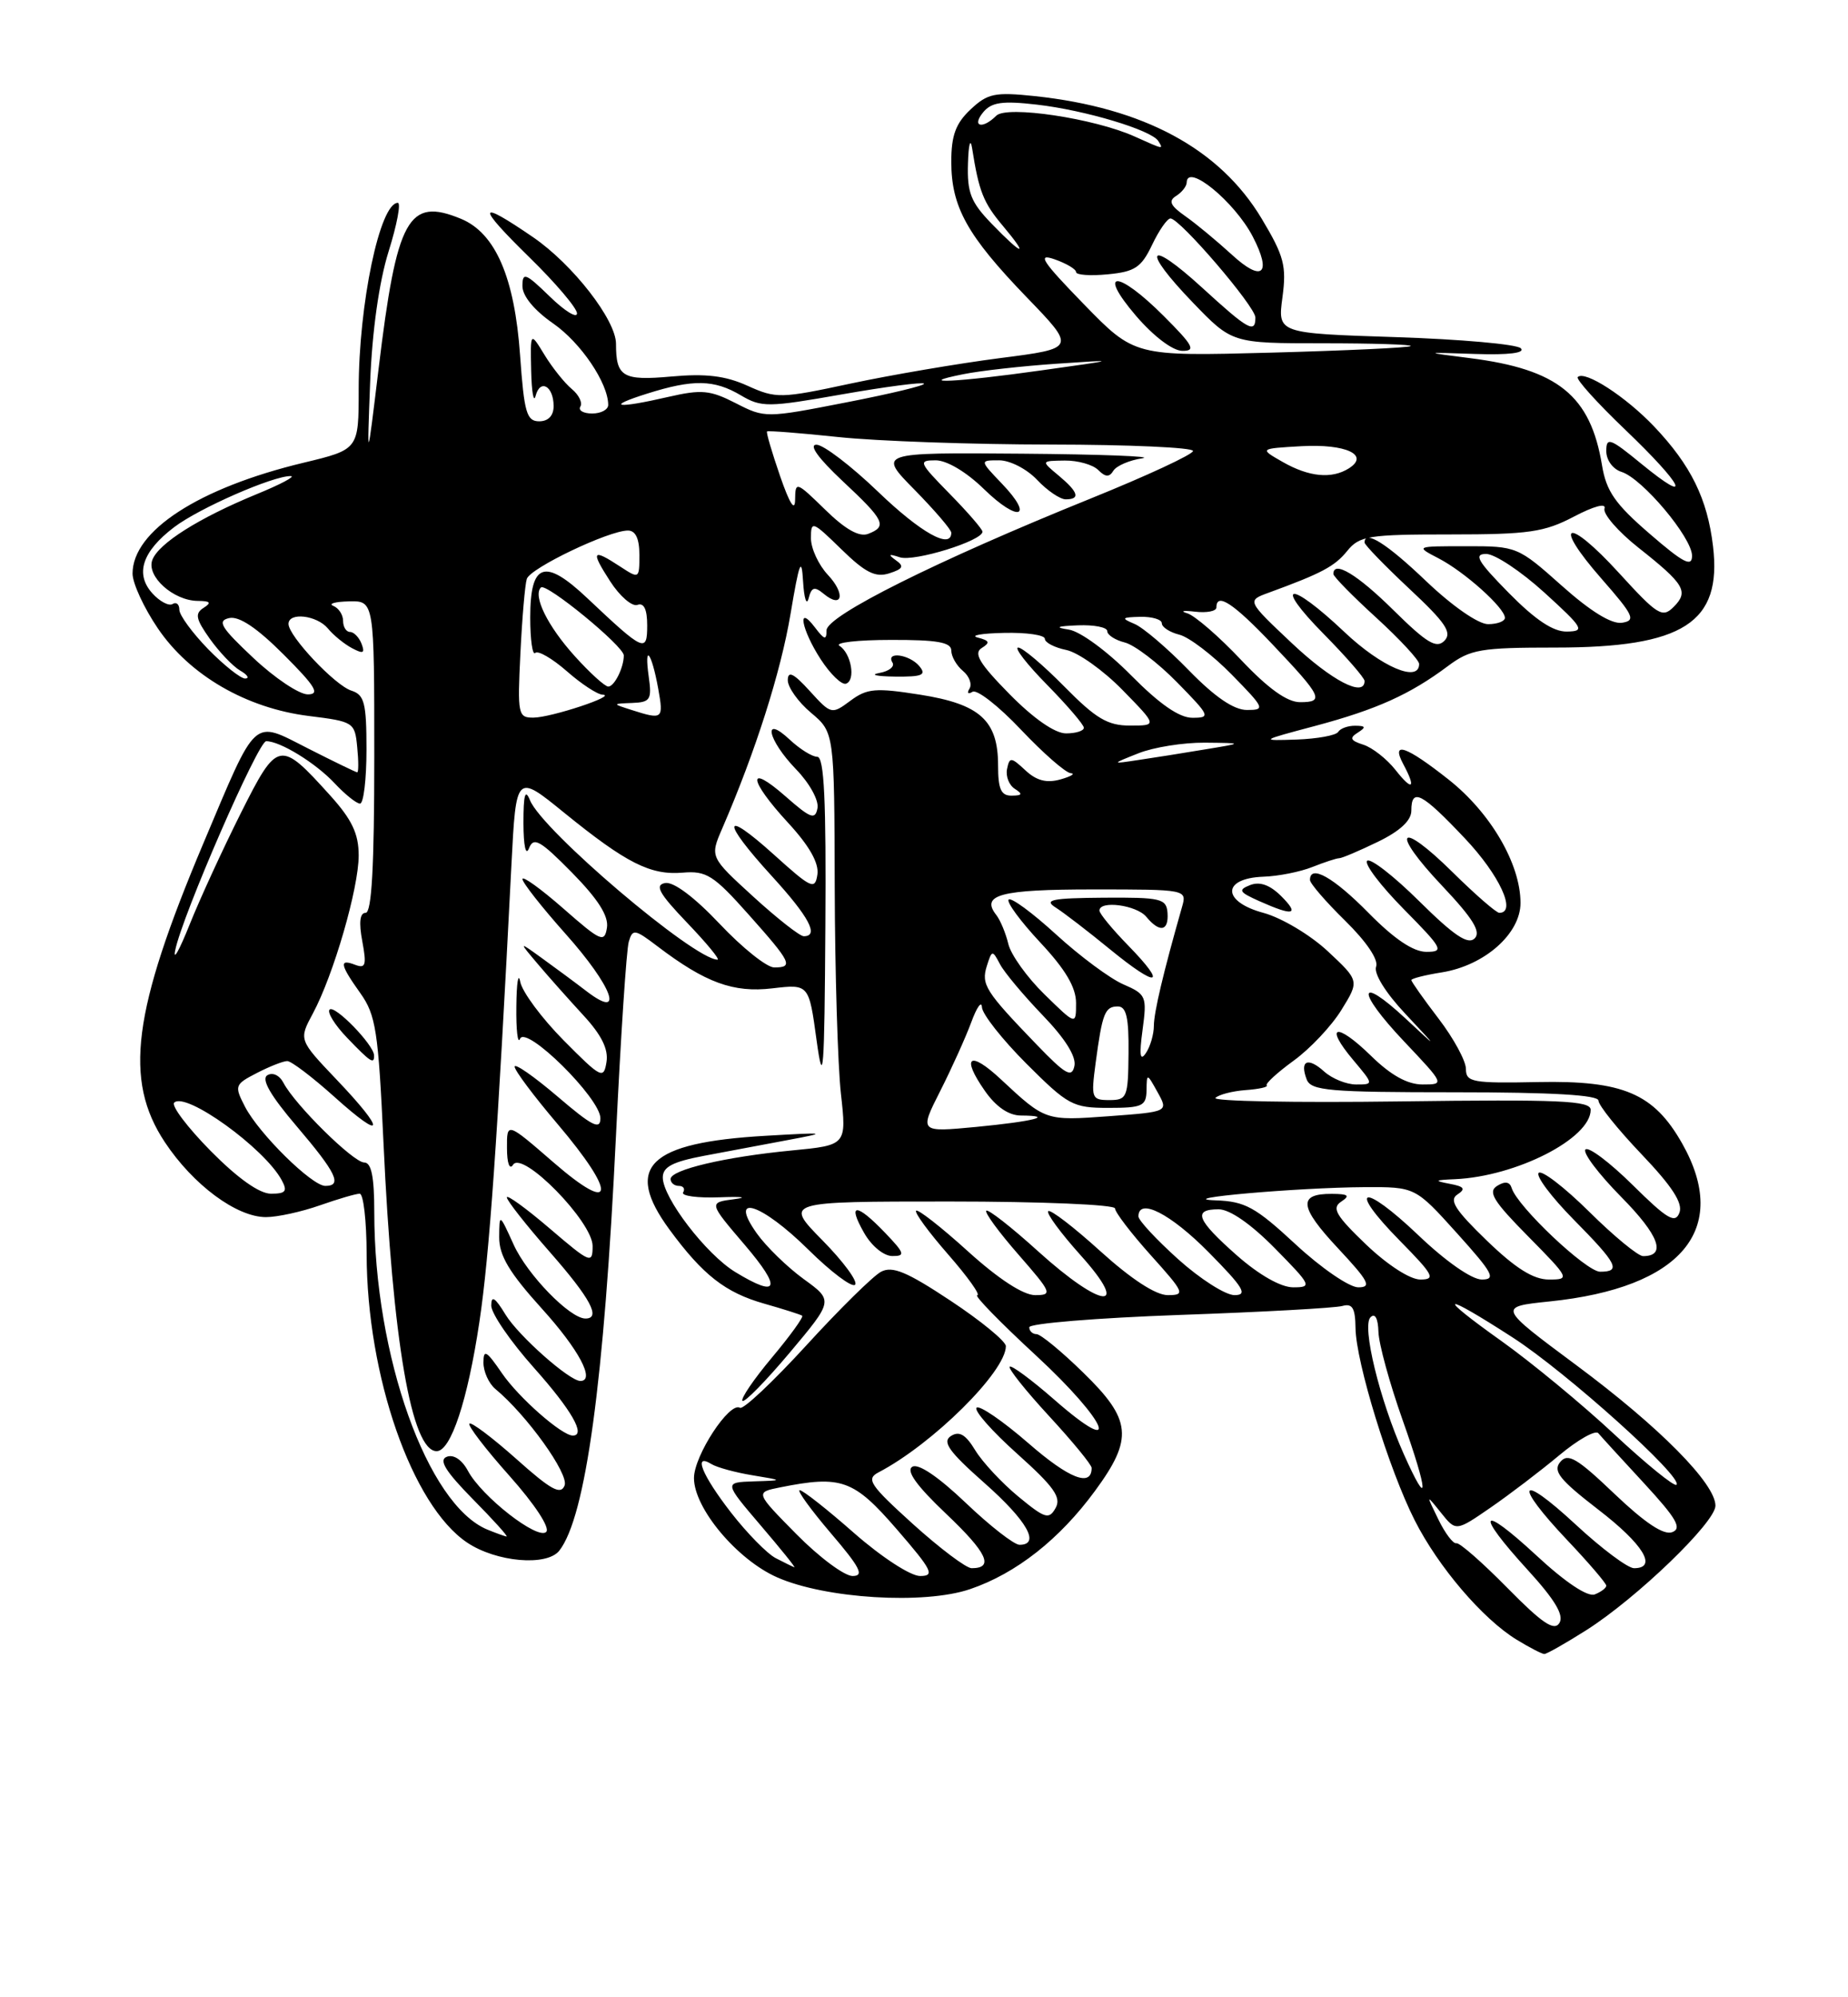 <?xml version="1.0" encoding="UTF-8" standalone="no"?>
<!DOCTYPE svg PUBLIC "-//W3C//DTD SVG 1.1//EN" "http://www.w3.org/Graphics/SVG/1.1/DTD/svg11.dtd" >
<svg xmlns="http://www.w3.org/2000/svg" xmlns:xlink="http://www.w3.org/1999/xlink" version="1.1" viewBox="0 0 237 256">
 <g >
 <path fill="currentColor"
d=" M 203.46 208.93 C 209.93 204.82 220.00 195.12 220.00 192.99 C 220.00 190.15 212.80 182.88 202.16 174.98 C 192.09 167.50 192.09 167.50 198.73 166.81 C 215.66 165.07 221.96 157.56 215.73 146.56 C 212.10 140.15 208.16 138.47 197.25 138.69 C 188.83 138.86 188.00 138.71 188.00 137.01 C 188.00 135.99 186.43 133.09 184.50 130.57 C 182.57 128.05 181.00 125.82 181.00 125.62 C 181.00 125.42 182.77 124.97 184.92 124.63 C 190.39 123.75 195.00 119.68 195.00 115.73 C 195.00 110.74 191.17 104.18 185.78 99.92 C 180.31 95.60 178.36 94.93 179.96 97.93 C 181.65 101.08 181.15 101.46 178.97 98.69 C 177.86 97.28 176.00 95.82 174.84 95.45 C 173.18 94.92 173.03 94.59 174.12 93.91 C 175.22 93.21 175.16 93.03 173.81 93.02 C 172.88 93.01 171.89 93.36 171.62 93.81 C 171.34 94.26 168.95 94.69 166.31 94.79 C 161.54 94.95 161.57 94.93 168.68 93.04 C 176.54 90.94 180.83 89.01 185.68 85.38 C 188.57 83.22 189.86 83.00 199.47 83.00 C 215.89 83.00 220.85 79.82 219.69 70.02 C 218.97 63.93 216.85 59.63 212.14 54.67 C 208.50 50.84 203.24 47.43 202.34 48.33 C 202.08 48.59 204.82 51.63 208.43 55.08 C 215.94 62.26 217.21 64.94 210.50 59.45 C 206.49 56.16 206.00 55.98 206.00 57.81 C 206.00 58.98 206.85 60.14 207.97 60.49 C 210.64 61.34 217.00 68.91 217.00 71.24 C 217.00 72.73 215.88 72.15 211.57 68.42 C 207.14 64.60 206.00 62.97 205.45 59.62 C 203.97 50.70 199.81 47.33 188.50 45.90 C 182.50 45.14 182.50 45.14 189.25 45.37 C 193.51 45.51 195.64 45.24 195.04 44.64 C 194.52 44.12 187.29 43.48 178.97 43.21 C 163.85 42.72 163.85 42.72 164.47 38.11 C 165.01 34.07 164.68 32.82 161.79 28.00 C 156.42 19.06 146.67 13.81 132.72 12.32 C 127.58 11.78 126.66 11.97 124.47 14.03 C 122.57 15.81 122.00 17.36 122.00 20.72 C 122.00 26.53 124.03 30.18 131.65 38.08 C 138.00 44.65 138.00 44.65 128.25 45.90 C 122.89 46.59 114.27 48.06 109.10 49.16 C 100.11 51.09 99.54 51.10 95.88 49.45 C 93.04 48.16 90.51 47.86 86.09 48.26 C 79.87 48.82 79.00 48.31 79.00 44.07 C 79.00 41.02 73.47 33.91 68.39 30.42 C 61.18 25.48 61.03 26.26 67.89 32.98 C 71.25 36.26 74.00 39.50 74.00 40.17 C 74.00 40.84 72.42 39.87 70.50 38.00 C 67.40 34.99 67.00 34.84 67.00 36.67 C 67.00 37.94 68.51 39.77 70.93 41.45 C 74.49 43.92 78.00 49.11 78.00 51.90 C 78.00 52.51 77.07 53.00 75.94 53.00 C 74.81 53.00 74.13 52.60 74.43 52.11 C 74.73 51.63 74.24 50.61 73.33 49.86 C 72.42 49.11 70.85 47.15 69.84 45.50 C 68.01 42.50 68.01 42.50 68.12 47.50 C 68.18 50.25 68.44 51.71 68.69 50.74 C 69.28 48.50 71.00 49.49 71.00 52.06 C 71.00 53.28 70.31 54.00 69.15 54.00 C 67.54 54.00 67.22 52.89 66.70 45.56 C 66.00 35.56 63.54 29.88 59.13 28.05 C 52.35 25.25 50.89 27.90 48.55 47.29 C 47.07 59.50 47.07 59.50 47.47 49.00 C 47.73 42.43 48.61 36.16 49.83 32.25 C 50.91 28.81 51.44 26.00 51.02 26.00 C 48.72 26.00 46.00 38.97 46.00 49.94 C 46.00 57.61 46.00 57.61 38.93 59.31 C 25.50 62.53 17.00 68.04 17.00 73.52 C 17.00 74.76 18.46 77.92 20.25 80.55 C 24.34 86.57 31.60 90.77 39.61 91.77 C 45.35 92.48 45.51 92.58 45.81 95.75 C 45.99 97.54 45.99 98.99 45.81 98.99 C 45.64 98.98 42.81 97.61 39.52 95.94 C 32.29 92.28 33.05 91.59 26.06 108.14 C 17.00 129.61 15.86 138.42 21.13 146.38 C 24.77 151.87 30.34 156.00 34.11 156.00 C 35.56 156.00 38.66 155.32 41.00 154.50 C 43.34 153.68 45.64 153.00 46.13 153.00 C 46.61 153.00 47.01 156.49 47.02 160.75 C 47.05 176.38 52.83 192.96 59.90 197.71 C 63.63 200.22 70.13 200.79 71.73 198.75 C 75.12 194.42 77.48 177.08 79.00 145.50 C 79.61 132.85 80.34 121.69 80.64 120.70 C 81.13 119.03 81.41 119.08 84.33 121.30 C 90.47 125.96 94.05 127.27 99.05 126.68 C 103.74 126.13 103.74 126.13 104.72 133.31 C 105.58 139.55 105.73 137.63 105.85 118.75 C 105.96 102.57 105.70 97.00 104.81 97.00 C 104.16 97.00 102.59 96.02 101.31 94.83 C 97.73 91.46 98.43 94.81 102.09 98.60 C 103.82 100.38 105.03 102.58 104.84 103.58 C 104.55 105.12 103.97 104.91 100.75 102.08 C 95.75 97.69 95.96 99.92 101.08 105.47 C 103.80 108.42 105.04 110.62 104.83 112.08 C 104.53 114.10 104.07 113.89 99.25 109.54 C 92.60 103.55 92.45 105.14 99.00 112.31 C 103.77 117.53 105.08 120.00 103.08 120.00 C 102.57 120.00 99.66 117.71 96.60 114.92 C 91.04 109.84 91.04 109.84 92.63 106.17 C 96.90 96.30 100.13 86.15 101.38 78.71 C 102.50 72.04 102.80 71.25 102.99 74.50 C 103.12 76.70 103.44 77.69 103.70 76.70 C 104.07 75.25 104.45 75.13 105.61 76.09 C 108.03 78.10 108.48 76.14 106.17 73.68 C 104.98 72.41 104.00 70.30 104.00 68.98 C 104.00 66.71 104.18 66.77 107.90 70.40 C 110.96 73.39 112.27 74.05 114.03 73.49 C 115.82 72.92 115.99 72.58 114.88 71.80 C 113.84 71.05 113.97 70.96 115.40 71.43 C 117.24 72.03 126.00 69.32 126.00 68.15 C 126.00 67.84 124.11 65.65 121.79 63.29 C 117.83 59.25 117.72 59.00 120.00 59.00 C 121.43 59.00 123.95 60.50 126.19 62.69 C 130.62 67.01 132.70 66.38 128.49 61.99 C 125.63 59.00 125.63 59.00 128.14 59.00 C 129.53 59.00 131.70 60.12 133.00 61.50 C 134.29 62.87 135.95 64.00 136.67 64.00 C 138.59 64.00 138.31 63.08 135.75 60.94 C 133.50 59.07 133.50 59.07 136.55 59.03 C 138.23 59.01 140.16 59.56 140.84 60.24 C 141.77 61.17 142.27 61.19 142.79 60.33 C 143.19 59.70 144.86 58.98 146.50 58.74 C 148.15 58.50 141.19 58.23 131.04 58.15 C 112.58 58.00 112.58 58.00 117.29 62.78 C 119.88 65.42 122.00 67.89 122.00 68.28 C 122.00 70.48 118.07 68.28 112.58 63.00 C 109.14 59.70 105.60 57.00 104.71 57.00 C 103.69 57.00 104.94 58.73 108.04 61.64 C 113.46 66.70 113.83 67.47 111.33 68.43 C 110.20 68.86 108.41 67.86 105.83 65.33 C 102.10 61.70 102.00 61.66 101.97 64.05 C 101.95 65.64 101.27 64.57 100.04 61.01 C 99.00 57.99 98.24 55.42 98.37 55.30 C 98.49 55.18 102.62 55.50 107.54 56.02 C 112.47 56.54 124.71 56.97 134.75 56.98 C 144.79 56.99 153.00 57.36 153.00 57.80 C 153.00 58.24 147.07 60.99 139.82 63.92 C 120.14 71.87 106.00 78.93 106.00 80.79 C 106.00 82.09 105.73 82.02 104.53 80.44 C 102.17 77.32 102.76 80.66 105.25 84.50 C 106.49 86.41 107.95 87.82 108.50 87.63 C 109.77 87.20 109.17 83.73 107.65 82.77 C 107.02 82.36 109.99 82.02 114.25 82.02 C 120.17 82.00 122.00 82.32 122.00 83.38 C 122.00 84.14 122.67 85.31 123.49 85.99 C 124.31 86.67 124.69 87.70 124.33 88.27 C 123.98 88.84 124.15 89.02 124.72 88.67 C 125.28 88.32 128.08 90.50 130.93 93.52 C 133.78 96.53 136.65 99.04 137.31 99.10 C 137.96 99.15 137.38 99.51 136.00 99.90 C 134.22 100.40 132.92 100.06 131.50 98.73 C 129.66 97.02 129.47 97.01 129.15 98.57 C 128.96 99.50 129.41 100.64 130.15 101.11 C 131.20 101.78 131.10 101.97 129.75 101.98 C 128.38 102.00 128.00 101.15 128.00 98.11 C 128.00 92.35 125.69 90.25 118.00 89.04 C 112.29 88.14 111.20 88.23 109.07 89.81 C 106.66 91.60 106.59 91.58 103.84 88.56 C 101.79 86.30 101.05 85.94 101.03 87.16 C 101.01 88.07 102.35 89.96 104.00 91.35 C 107.00 93.87 107.00 93.87 107.05 113.69 C 107.08 124.58 107.44 136.49 107.84 140.14 C 108.58 146.78 108.58 146.78 101.54 147.46 C 92.99 148.28 86.00 149.93 86.00 151.12 C 86.00 151.60 86.48 152.00 87.06 152.00 C 87.64 152.00 87.89 152.37 87.61 152.83 C 87.32 153.28 89.44 153.57 92.30 153.46 C 95.16 153.35 96.01 153.46 94.18 153.70 C 90.87 154.13 90.87 154.13 95.51 159.56 C 100.31 165.18 99.87 166.44 94.28 163.03 C 90.55 160.75 85.00 153.52 85.00 150.92 C 85.00 149.57 86.25 148.91 90.25 148.15 C 93.14 147.61 97.97 146.70 101.00 146.13 C 106.24 145.15 106.11 145.12 98.14 145.58 C 83.14 146.45 79.96 149.56 85.86 157.60 C 90.15 163.43 93.02 165.67 98.00 167.09 C 100.47 167.79 102.67 168.49 102.88 168.64 C 103.08 168.79 101.34 171.21 99.00 174.00 C 96.66 176.79 94.96 179.29 95.22 179.55 C 95.48 179.81 98.21 177.02 101.29 173.36 C 106.88 166.70 106.88 166.70 103.07 163.94 C 100.98 162.42 98.27 159.79 97.06 158.09 C 93.32 152.83 97.62 154.19 103.69 160.19 C 106.59 163.05 109.27 165.06 109.66 164.67 C 110.06 164.28 108.17 161.71 105.48 158.98 C 100.58 154.00 100.58 154.00 121.79 154.00 C 133.55 154.00 143.00 154.40 143.00 154.89 C 143.00 155.38 145.07 158.08 147.59 160.89 C 151.92 165.70 152.04 166.00 149.76 166.00 C 148.22 166.00 145.08 163.95 141.13 160.38 C 137.71 157.28 134.70 154.97 134.43 155.24 C 134.16 155.50 136.02 158.03 138.56 160.86 C 145.12 168.15 141.35 167.81 133.13 160.38 C 129.71 157.28 126.72 154.95 126.49 155.18 C 126.25 155.41 128.11 157.94 130.61 160.80 C 134.89 165.70 135.02 166.00 132.75 166.00 C 131.23 166.00 128.05 163.93 124.13 160.38 C 120.71 157.28 117.72 154.95 117.49 155.18 C 117.25 155.41 119.11 157.94 121.61 160.80 C 124.11 163.66 125.78 166.00 125.33 166.01 C 124.87 166.01 128.28 169.51 132.91 173.78 C 142.08 182.26 144.08 187.16 135.20 179.39 C 132.29 176.85 129.72 174.95 129.49 175.17 C 129.27 175.40 131.54 178.25 134.54 181.50 C 137.54 184.75 140.00 187.74 140.00 188.15 C 140.00 190.65 137.11 189.53 131.89 184.98 C 128.59 182.12 125.60 180.07 125.24 180.43 C 124.88 180.79 127.23 183.45 130.46 186.34 C 135.17 190.56 136.14 191.92 135.38 193.28 C 134.53 194.80 134.03 194.65 130.60 191.82 C 128.49 190.08 126.01 187.42 125.08 185.90 C 123.84 183.85 123.02 183.38 121.95 184.06 C 120.80 184.80 121.69 186.05 126.25 190.08 C 131.73 194.92 133.47 198.00 130.75 198.00 C 130.06 198.00 126.95 195.58 123.85 192.62 C 120.33 189.27 117.76 187.53 117.00 188.00 C 116.17 188.51 117.55 190.44 121.35 194.04 C 126.60 199.02 127.53 201.00 124.61 201.00 C 123.91 201.00 120.53 198.45 117.08 195.34 C 111.55 190.33 111.04 189.57 112.66 188.72 C 119.59 185.11 129.00 175.80 129.00 172.54 C 129.00 171.92 125.81 169.30 121.91 166.72 C 116.28 162.99 114.44 162.23 112.98 163.01 C 111.97 163.55 107.65 167.80 103.40 172.45 C 99.14 177.10 95.32 180.70 94.90 180.44 C 93.56 179.61 89.00 186.58 89.00 189.45 C 89.00 193.31 94.52 199.90 99.66 202.17 C 105.86 204.91 118.53 205.69 124.42 203.68 C 130.32 201.67 135.88 197.30 140.44 191.08 C 145.37 184.37 145.13 181.97 138.93 175.94 C 136.15 173.22 133.45 171.00 132.93 171.00 C 132.42 171.00 132.00 170.60 132.00 170.12 C 132.00 169.63 140.66 168.92 151.25 168.54 C 161.84 168.17 171.24 167.65 172.15 167.39 C 173.44 167.03 173.81 167.65 173.84 170.21 C 173.89 174.57 178.13 188.35 181.43 194.86 C 184.46 200.84 190.14 207.49 194.50 210.16 C 196.15 211.17 197.75 211.99 198.05 212.00 C 198.36 212.00 200.79 210.62 203.46 208.93 Z  M 113.50 158.00 C 109.82 154.16 108.62 154.16 110.80 157.99 C 111.76 159.70 113.34 160.99 114.44 160.99 C 116.14 161.00 116.03 160.64 113.50 158.00 Z  M 117.90 85.38 C 116.63 83.86 113.54 83.45 114.46 84.93 C 114.77 85.44 114.01 86.04 112.76 86.26 C 111.52 86.49 112.42 86.69 114.77 86.72 C 118.30 86.76 118.85 86.52 117.90 85.38 Z  M 193.31 203.52 C 190.11 200.27 187.17 197.69 186.77 197.80 C 186.37 197.90 185.33 196.53 184.46 194.74 C 182.88 191.50 182.88 191.50 184.80 193.89 C 186.72 196.29 186.72 196.29 191.15 193.24 C 193.59 191.56 197.54 188.55 199.94 186.55 C 202.34 184.54 204.61 183.26 204.98 183.70 C 205.35 184.14 207.99 187.03 210.86 190.13 C 215.01 194.63 215.74 195.89 214.46 196.38 C 213.37 196.80 210.97 195.20 207.06 191.48 C 202.23 186.87 201.08 186.20 200.09 187.39 C 199.13 188.55 200.01 189.66 204.95 193.47 C 210.75 197.92 212.63 201.00 209.56 201.00 C 208.76 201.00 205.39 198.48 202.06 195.39 C 194.75 188.62 194.01 190.02 201.00 197.41 C 203.75 200.31 206.00 202.94 206.00 203.24 C 206.00 203.54 205.33 204.04 204.52 204.36 C 203.60 204.71 200.75 202.81 197.02 199.35 C 189.75 192.63 189.10 193.76 195.93 201.23 C 199.42 205.05 200.60 207.03 199.99 208.02 C 199.32 209.10 197.79 208.07 193.31 203.52 Z  M 102.14 196.64 C 96.85 191.28 96.85 191.28 100.05 190.64 C 107.91 189.07 109.48 189.63 115.00 196.00 C 119.56 201.27 119.93 202.00 118.00 202.00 C 116.77 202.00 113.07 199.59 109.54 196.50 C 106.10 193.47 102.96 191.00 102.56 191.00 C 102.17 191.00 103.96 193.47 106.54 196.50 C 110.33 200.93 110.87 202.00 109.34 202.00 C 108.29 202.00 105.05 199.59 102.14 196.64 Z  M 99.50 199.72 C 98.40 199.16 95.81 196.52 93.75 193.87 C 90.02 189.06 88.85 186.17 91.25 187.66 C 91.94 188.08 94.30 188.73 96.50 189.09 C 100.50 189.75 100.50 189.75 96.67 189.87 C 92.85 190.00 92.85 190.00 97.54 195.50 C 100.13 198.53 102.08 200.94 101.87 200.88 C 101.67 200.81 100.60 200.29 99.50 199.72 Z  M 62.50 196.05 C 54.80 192.86 48.00 173.79 48.00 155.37 C 48.00 150.83 47.63 149.00 46.71 149.00 C 45.32 149.00 37.84 141.62 36.36 138.80 C 35.85 137.82 34.97 137.40 34.28 137.82 C 33.48 138.32 34.68 140.41 38.05 144.36 C 43.14 150.33 43.94 152.00 41.72 152.00 C 40.00 152.00 33.22 145.32 31.42 141.85 C 30.04 139.17 30.09 139.00 32.94 137.53 C 34.57 136.69 36.32 136.00 36.84 136.00 C 37.36 136.00 40.08 138.07 42.89 140.59 C 49.36 146.41 49.53 145.04 43.15 138.36 C 38.31 133.27 38.31 133.27 40.13 129.89 C 42.78 124.95 46.00 113.85 46.00 109.65 C 46.00 106.86 45.14 105.05 42.34 101.95 C 35.87 94.79 35.60 94.84 30.88 104.23 C 28.60 108.78 25.64 115.20 24.32 118.50 C 23.00 121.80 22.17 123.28 22.47 121.80 C 23.36 117.37 33.11 95.00 34.14 95.00 C 35.94 95.00 40.50 97.81 42.92 100.40 C 44.26 101.83 45.72 103.00 46.17 103.00 C 46.63 103.00 47.00 99.88 47.00 96.07 C 47.00 90.09 46.73 89.05 45.06 88.52 C 42.96 87.85 37.00 81.53 37.00 79.97 C 37.00 78.43 40.63 78.85 42.05 80.55 C 42.75 81.41 44.15 82.55 45.15 83.08 C 46.58 83.84 46.83 83.73 46.37 82.52 C 46.05 81.69 45.38 81.00 44.89 81.00 C 44.40 81.00 44.00 80.36 44.00 79.58 C 44.00 78.80 43.44 77.94 42.75 77.66 C 42.06 77.38 42.96 77.12 44.75 77.08 C 48.00 77.00 48.00 77.00 48.00 97.00 C 48.00 111.00 47.67 117.00 46.89 117.00 C 46.15 117.00 46.01 118.23 46.46 120.63 C 47.03 123.69 46.89 124.17 45.57 123.67 C 43.45 122.85 43.59 123.62 46.22 127.31 C 48.20 130.09 48.52 132.18 49.18 146.46 C 50.36 171.97 52.78 186.00 56.00 186.00 C 57.82 186.00 59.98 179.49 61.48 169.44 C 62.76 160.93 63.80 146.15 65.59 110.83 C 66.19 99.16 66.19 99.16 72.34 104.16 C 80.34 110.65 83.42 112.20 87.56 111.85 C 90.58 111.59 91.52 112.18 95.98 117.19 C 101.50 123.38 101.80 124.00 99.29 124.00 C 98.34 124.00 95.20 121.49 92.30 118.42 C 89.05 114.98 86.37 112.98 85.30 113.18 C 83.93 113.44 84.51 114.50 88.11 118.26 C 90.61 120.87 92.37 123.00 92.02 123.00 C 89.02 123.00 69.54 106.46 67.97 102.57 C 67.35 101.05 67.13 101.83 67.13 105.50 C 67.14 108.43 67.43 109.77 67.84 108.73 C 68.43 107.23 69.26 107.69 73.36 111.85 C 76.70 115.25 78.07 117.40 77.84 118.90 C 77.53 120.88 77.06 120.67 72.25 116.45 C 69.36 113.92 67.00 112.22 67.00 112.67 C 67.01 113.13 69.48 116.27 72.50 119.66 C 78.55 126.43 80.18 130.83 75.25 127.07 C 73.74 125.91 71.15 124.00 69.50 122.81 C 66.50 120.64 66.50 120.64 68.98 123.57 C 70.34 125.18 72.97 128.13 74.81 130.13 C 77.14 132.65 78.05 134.48 77.78 136.13 C 77.42 138.36 77.10 138.20 72.28 133.34 C 69.47 130.50 66.96 127.12 66.72 125.84 C 66.47 124.55 66.25 125.97 66.22 129.00 C 66.18 132.03 66.40 133.89 66.69 133.15 C 67.43 131.32 77.00 140.77 77.00 143.33 C 77.00 144.87 75.94 144.34 71.50 140.54 C 68.47 137.96 66.00 136.24 66.00 136.72 C 66.00 137.20 68.47 140.50 71.49 144.05 C 79.15 153.07 78.88 155.83 71.00 149.00 C 65.00 143.80 65.00 143.80 65.02 147.15 C 65.02 149.11 65.35 150.00 65.80 149.29 C 66.99 147.41 76.00 156.60 76.00 159.70 C 76.00 162.04 75.73 161.93 70.50 157.46 C 67.47 154.87 65.00 153.08 65.00 153.47 C 65.00 153.87 67.47 157.01 70.50 160.46 C 75.73 166.42 77.12 169.00 75.08 169.00 C 73.09 169.00 67.62 163.38 65.88 159.54 C 64.04 155.50 64.04 155.50 64.02 158.58 C 64.01 160.93 65.31 163.11 69.50 167.74 C 74.24 172.97 76.38 177.00 74.43 177.00 C 73.02 177.00 66.50 171.22 64.84 168.51 C 63.48 166.28 63.01 165.98 63.00 167.34 C 63.00 168.35 65.47 171.95 68.50 175.34 C 73.32 180.75 75.18 184.00 73.46 184.00 C 72.05 184.00 66.51 179.13 64.38 176.02 C 62.39 173.11 62.00 172.88 62.00 174.65 C 62.00 175.81 62.69 177.33 63.53 178.03 C 67.56 181.37 72.97 188.91 72.41 190.39 C 71.92 191.66 70.66 190.97 66.22 187.00 C 63.15 184.27 60.44 182.23 60.20 182.47 C 59.96 182.71 62.27 185.73 65.35 189.18 C 68.59 192.82 70.57 195.83 70.05 196.35 C 68.97 197.43 61.78 191.83 60.01 188.52 C 59.25 187.10 58.17 186.38 57.30 186.72 C 56.23 187.12 57.12 188.57 60.63 192.14 C 63.27 194.81 65.22 196.97 64.96 196.94 C 64.71 196.90 63.60 196.50 62.50 196.05 Z  M 47.97 135.25 C 47.91 133.89 42.91 128.75 42.27 129.40 C 41.93 129.74 42.93 131.37 44.51 133.01 C 47.52 136.15 48.02 136.48 47.97 135.25 Z  M 180.01 186.33 C 176.93 179.41 174.63 169.97 175.76 168.84 C 176.34 168.26 176.73 168.97 176.78 170.70 C 176.82 172.24 178.22 177.32 179.87 181.98 C 183.23 191.45 183.30 193.71 180.01 186.33 Z  M 207.00 183.81 C 202.88 179.97 196.39 174.62 192.59 171.91 C 183.98 165.79 184.84 165.51 194.03 171.45 C 200.94 175.92 215.93 189.40 215.00 190.31 C 214.72 190.57 211.12 187.65 207.00 183.81 Z  M 151.11 161.41 C 148.30 158.88 146.00 156.41 146.00 155.91 C 146.00 153.46 150.12 155.56 155.00 160.50 C 159.49 165.04 160.06 166.00 158.32 166.00 C 157.16 166.00 153.92 163.93 151.11 161.41 Z  M 158.64 160.92 C 153.46 156.35 152.92 155.00 156.29 155.00 C 157.71 155.00 160.44 156.89 163.50 160.00 C 168.19 164.76 168.30 165.00 165.85 165.00 C 164.27 165.00 161.50 163.43 158.64 160.92 Z  M 166.17 159.50 C 160.99 154.70 159.68 153.98 155.87 153.85 C 150.12 153.64 166.41 152.21 175.00 152.16 C 181.50 152.13 181.50 152.13 186.85 158.06 C 191.47 163.19 191.91 164.00 190.03 164.00 C 188.75 164.00 185.41 161.67 181.92 158.34 C 174.70 151.46 172.65 152.04 179.52 159.02 C 183.86 163.43 184.16 164.00 182.15 164.00 C 180.83 164.00 177.94 162.13 175.19 159.51 C 171.32 155.80 170.76 154.84 172.00 154.02 C 173.18 153.24 172.93 153.03 170.81 153.02 C 166.43 152.99 166.62 154.68 171.59 159.99 C 175.55 164.23 175.95 165.00 174.19 165.00 C 173.05 165.00 169.44 162.53 166.17 159.50 Z  M 190.68 159.01 C 186.61 155.08 185.80 153.81 186.91 153.10 C 188.01 152.38 187.79 152.08 185.91 151.73 C 183.87 151.34 183.98 151.25 186.59 151.14 C 194.46 150.79 204.00 145.92 204.00 142.25 C 204.00 141.07 200.03 140.90 179.55 141.17 C 166.10 141.35 155.45 141.15 155.88 140.72 C 156.30 140.30 158.04 139.85 159.74 139.72 C 161.44 139.60 162.66 139.33 162.45 139.12 C 162.24 138.91 163.79 137.49 165.89 135.96 C 168.00 134.44 170.76 131.51 172.03 129.45 C 174.34 125.71 174.34 125.71 170.28 121.92 C 168.04 119.83 164.36 117.64 162.05 117.01 C 156.69 115.57 156.67 112.57 162.02 112.37 C 163.93 112.31 166.77 111.74 168.32 111.12 C 169.86 110.51 171.41 110.00 171.75 110.00 C 172.09 110.00 174.31 109.06 176.68 107.91 C 179.54 106.53 181.00 105.17 181.00 103.91 C 181.00 100.91 182.33 101.60 187.85 107.44 C 192.31 112.15 194.55 117.00 192.28 117.00 C 191.89 117.00 189.20 114.66 186.31 111.81 C 179.34 104.93 178.21 106.42 184.97 113.56 C 188.91 117.73 189.96 119.44 189.12 120.28 C 188.27 121.13 186.47 119.92 182.02 115.52 C 178.74 112.27 175.73 109.94 175.33 110.33 C 174.94 110.73 177.05 113.51 180.02 116.52 C 185.03 121.59 185.25 122.00 182.93 122.00 C 181.25 122.00 178.81 120.36 175.50 117.00 C 171.01 112.44 168.00 110.75 168.00 112.79 C 168.00 113.23 170.03 115.58 172.52 118.02 C 175.25 120.70 176.82 123.03 176.48 123.90 C 176.16 124.76 177.68 127.23 180.21 129.92 C 184.50 134.50 184.50 134.50 180.27 130.56 C 174.08 124.81 173.90 126.96 180.03 133.44 C 185.28 138.99 185.29 139.00 182.44 139.00 C 180.50 139.00 178.37 137.82 175.81 135.31 C 171.36 130.97 169.76 131.37 173.55 135.87 C 176.18 139.00 176.18 139.00 173.92 139.00 C 172.67 139.00 170.83 138.25 169.82 137.34 C 167.73 135.45 166.65 135.93 167.58 138.36 C 168.14 139.80 170.47 140.00 186.61 140.00 C 199.05 140.00 205.00 140.35 205.00 141.07 C 205.00 141.67 207.48 144.75 210.52 147.94 C 214.46 152.07 215.85 154.22 215.38 155.44 C 214.84 156.87 213.81 156.26 209.39 151.89 C 206.45 148.99 203.73 146.94 203.33 147.33 C 202.94 147.73 205.01 150.47 207.93 153.43 C 212.78 158.34 213.76 161.00 210.72 161.00 C 210.08 161.00 206.97 158.44 203.81 155.31 C 200.64 152.18 197.73 149.94 197.33 150.33 C 196.94 150.73 198.95 153.41 201.81 156.31 C 207.44 162.01 207.94 163.00 205.21 163.00 C 203.44 163.00 194.58 154.63 193.87 152.28 C 193.62 151.46 193.01 151.37 192.00 152.00 C 190.78 152.76 191.52 153.96 195.97 158.46 C 201.32 163.88 201.37 164.00 198.64 164.00 C 196.65 164.00 194.37 162.57 190.68 159.01 Z  M 164.31 114.86 C 162.86 113.42 161.57 112.96 160.33 113.44 C 158.74 114.07 158.90 114.34 161.50 115.50 C 165.89 117.46 166.72 117.27 164.31 114.86 Z  M 27.02 147.52 C 24.05 144.51 21.94 141.72 22.34 141.33 C 23.79 139.87 33.90 147.15 36.12 151.25 C 36.90 152.69 36.65 153.00 34.75 153.00 C 33.27 153.00 30.49 151.03 27.02 147.52 Z  M 120.58 139.84 C 122.05 136.94 123.84 132.97 124.56 131.03 C 125.27 129.09 125.89 128.22 125.93 129.10 C 125.97 129.98 128.54 133.24 131.65 136.35 C 136.97 141.66 137.59 142.00 142.15 142.00 C 146.50 142.00 147.00 141.77 147.04 139.75 C 147.07 137.53 147.09 137.53 148.46 140.00 C 149.85 142.50 149.85 142.50 142.18 143.07 C 134.08 143.66 134.07 143.66 128.37 138.35 C 124.35 134.59 123.21 135.39 126.30 139.81 C 127.73 141.86 129.35 142.97 130.92 142.98 C 135.39 143.01 132.56 143.73 125.20 144.44 C 117.90 145.13 117.90 145.13 120.58 139.84 Z  M 140.51 136.25 C 141.37 129.84 141.70 129.00 143.36 129.00 C 144.45 129.00 144.78 130.44 144.73 135.00 C 144.68 140.65 144.54 141.00 142.28 141.00 C 139.99 141.00 139.91 140.77 140.51 136.25 Z  M 132.95 133.89 C 126.36 127.06 125.81 126.19 126.56 123.81 C 127.21 121.75 127.27 121.74 128.25 123.59 C 128.80 124.64 131.27 127.58 133.72 130.13 C 136.60 133.11 138.05 135.43 137.79 136.63 C 137.46 138.19 136.66 137.74 132.95 133.89 Z  M 146.53 132.00 C 147.11 127.70 147.00 127.44 144.05 126.16 C 142.35 125.42 138.48 122.55 135.44 119.77 C 132.41 117.00 129.68 114.99 129.36 115.30 C 129.05 115.61 130.87 118.08 133.40 120.79 C 136.64 124.25 138.00 126.55 138.00 128.56 C 138.00 131.41 138.00 131.41 133.96 127.46 C 131.73 125.29 129.65 122.38 129.32 121.01 C 128.99 119.63 128.30 117.96 127.78 117.29 C 125.72 114.68 128.29 114.00 140.18 114.00 C 152.20 114.00 152.23 114.01 151.59 116.25 C 149.18 124.70 148.00 129.70 147.98 131.46 C 147.98 132.58 147.51 134.18 146.94 135.00 C 146.21 136.08 146.09 135.23 146.53 132.00 Z  M 144.69 121.19 C 142.66 119.11 141.00 117.10 141.00 116.71 C 141.00 115.37 145.75 116.00 147.00 117.50 C 148.73 119.59 149.90 119.37 149.73 117.00 C 149.59 115.17 148.88 115.01 141.54 115.06 C 134.92 115.11 133.83 115.33 135.37 116.31 C 136.40 116.96 139.55 119.38 142.36 121.68 C 148.50 126.70 149.80 126.43 144.69 121.19 Z  M 146.00 96.55 C 147.93 95.78 151.75 95.17 154.50 95.19 C 159.50 95.24 159.50 95.24 154.50 96.06 C 151.75 96.52 147.93 97.13 146.00 97.41 C 142.50 97.94 142.50 97.94 146.00 96.55 Z  M 129.46 88.96 C 125.62 85.06 124.82 83.73 125.90 83.06 C 127.01 82.37 126.91 82.11 125.40 81.72 C 124.35 81.45 125.86 81.18 128.75 81.12 C 131.64 81.05 134.00 81.39 134.00 81.88 C 134.00 82.36 135.24 83.00 136.75 83.31 C 138.26 83.62 141.51 85.93 143.96 88.44 C 148.42 93.00 148.42 93.00 144.92 93.00 C 142.05 93.00 140.55 92.11 136.50 88.00 C 133.79 85.25 131.13 83.00 130.58 83.00 C 130.03 83.00 131.70 85.15 134.29 87.78 C 136.88 90.42 139.00 92.89 139.00 93.28 C 139.00 93.68 137.97 94.00 136.71 94.00 C 135.29 94.00 132.55 92.10 129.46 88.96 Z  M 66.74 83.75 C 66.96 79.21 67.33 74.92 67.56 74.20 C 68.00 72.81 78.07 68.00 80.53 68.00 C 81.51 68.00 82.00 69.04 82.00 71.12 C 82.00 74.20 81.97 74.21 79.54 72.62 C 75.94 70.26 75.72 70.59 78.24 74.49 C 79.48 76.42 81.06 77.78 81.75 77.53 C 82.58 77.22 83.00 78.10 83.00 80.15 C 83.00 83.71 82.59 83.53 75.32 76.67 C 69.85 71.50 68.00 72.12 68.00 79.14 C 68.00 81.99 68.29 84.04 68.64 83.69 C 69.00 83.34 70.81 84.39 72.68 86.02 C 74.54 87.66 76.62 89.02 77.28 89.04 C 79.28 89.12 70.68 91.97 68.42 91.98 C 66.44 92.00 66.35 91.58 66.74 83.75 Z  M 81.00 91.00 C 78.50 90.20 78.50 90.20 81.08 90.10 C 83.40 90.01 83.61 89.68 83.20 86.75 C 82.58 82.35 83.56 83.56 84.41 88.25 C 85.12 92.19 85.01 92.28 81.00 91.00 Z  M 145.05 86.55 C 142.03 83.49 138.53 80.92 137.08 80.70 C 135.20 80.41 135.52 80.26 138.25 80.15 C 140.31 80.07 142.00 80.40 142.00 80.89 C 142.00 81.38 143.01 82.04 144.25 82.35 C 145.49 82.66 148.51 84.96 150.96 87.46 C 155.19 91.77 155.29 92.00 152.92 92.00 C 151.23 92.00 148.71 90.25 145.05 86.55 Z  M 152.46 85.91 C 149.73 83.10 146.60 80.43 145.50 79.97 C 143.74 79.23 143.83 79.12 146.25 79.06 C 147.76 79.03 149.00 79.40 149.00 79.89 C 149.00 80.38 150.01 81.04 151.25 81.35 C 152.49 81.66 155.51 83.96 157.96 86.46 C 162.20 90.78 162.29 91.00 159.92 91.00 C 158.24 91.00 155.81 89.35 152.46 85.91 Z  M 159.16 84.58 C 156.34 81.59 153.24 78.91 152.27 78.61 C 151.29 78.32 151.74 78.22 153.25 78.40 C 154.76 78.58 156.00 78.34 156.00 77.86 C 156.00 75.88 158.19 77.32 163.19 82.59 C 169.55 89.29 169.89 90.00 166.73 90.00 C 165.07 90.00 162.64 88.26 159.16 84.58 Z  M 32.48 84.32 C 28.33 80.42 27.81 79.58 29.39 79.22 C 30.66 78.94 32.94 80.46 36.38 83.90 C 40.46 87.98 41.08 89.00 39.47 89.00 C 38.36 89.00 35.22 86.90 32.48 84.32 Z  M 73.72 84.11 C 70.23 80.25 68.31 76.36 69.37 75.30 C 70.02 74.64 80.00 82.82 80.00 84.01 C 80.00 85.57 78.79 88.00 78.01 88.00 C 77.58 88.00 75.65 86.25 73.72 84.11 Z  M 165.70 82.46 C 159.90 76.99 159.90 76.99 162.70 75.97 C 169.51 73.48 171.17 72.60 172.78 70.61 C 174.35 68.68 175.50 68.50 186.00 68.50 C 196.04 68.50 198.05 68.21 201.84 66.22 C 204.41 64.87 206.02 64.44 205.77 65.18 C 205.55 65.86 207.49 68.11 210.09 70.17 C 216.05 74.88 216.61 75.82 214.64 77.79 C 213.19 79.24 212.59 78.87 207.63 73.44 C 200.97 66.14 198.95 66.84 205.41 74.20 C 209.53 78.90 209.82 79.54 208.02 79.82 C 206.69 80.03 203.98 78.36 200.29 75.07 C 194.68 70.07 194.51 70.00 188.05 70.01 C 181.50 70.01 181.50 70.01 184.50 71.57 C 187.84 73.30 193.00 77.93 193.00 79.19 C 193.00 79.63 192.03 80.00 190.84 80.00 C 189.59 80.00 186.26 77.69 182.91 74.50 C 177.81 69.63 175.00 67.87 175.00 69.54 C 175.00 69.84 177.59 72.51 180.75 75.47 C 185.40 79.81 186.26 81.09 185.24 82.13 C 184.22 83.17 182.99 82.43 178.71 78.21 C 174.08 73.63 171.00 71.78 171.00 73.57 C 171.00 73.89 173.47 76.41 176.50 79.17 C 179.53 81.94 182.00 84.61 182.00 85.10 C 182.00 87.56 177.15 85.49 172.41 81.00 C 165.36 74.33 163.16 74.57 169.78 81.28 C 172.65 84.19 175.00 86.89 175.00 87.28 C 175.00 89.44 170.80 87.26 165.70 82.46 Z  M 26.70 83.21 C 24.67 81.12 23.00 78.85 23.00 78.15 C 23.00 77.45 22.61 77.12 22.13 77.42 C 21.66 77.71 20.49 77.10 19.54 76.05 C 17.29 73.56 18.24 70.68 22.32 67.58 C 25.52 65.14 35.03 60.98 37.29 61.02 C 37.95 61.04 35.98 62.09 32.89 63.35 C 25.50 66.39 20.35 69.64 19.54 71.76 C 18.74 73.85 22.22 76.99 25.36 77.02 C 26.98 77.03 27.16 77.24 26.11 77.91 C 24.96 78.64 25.11 79.34 26.91 81.88 C 28.12 83.57 29.87 85.41 30.80 85.95 C 31.74 86.49 32.03 86.95 31.45 86.97 C 30.88 86.99 28.74 85.29 26.70 83.21 Z  M 193.50 76.00 C 189.50 71.94 188.95 71.00 190.60 71.00 C 191.71 71.00 195.07 73.23 198.06 75.95 C 203.08 80.52 203.30 80.91 200.96 80.95 C 199.21 80.99 196.91 79.46 193.50 76.00 Z  M 164.50 59.21 C 161.50 57.50 161.50 57.50 166.89 57.19 C 172.59 56.87 175.70 58.31 172.99 60.03 C 170.79 61.42 167.88 61.14 164.50 59.21 Z  M 94.36 51.68 C 91.08 50.00 89.98 49.89 85.72 50.87 C 79.06 52.41 77.52 52.17 83.00 50.45 C 88.89 48.59 91.58 48.64 95.01 50.67 C 97.65 52.23 98.49 52.22 107.97 50.55 C 113.55 49.57 118.28 48.95 118.50 49.17 C 118.72 49.39 114.22 50.47 108.51 51.58 C 98.23 53.59 98.09 53.59 94.36 51.68 Z  M 123.50 47.97 C 125.70 47.52 131.10 46.92 135.50 46.62 C 143.50 46.08 143.50 46.08 133.50 47.48 C 122.73 49.00 116.99 49.27 123.50 47.97 Z  M 138.98 38.97 C 133.64 33.48 132.96 32.44 135.23 33.23 C 136.75 33.76 138.00 34.50 138.00 34.87 C 138.00 35.25 139.83 35.38 142.07 35.16 C 145.55 34.83 146.37 34.28 147.75 31.39 C 148.64 29.52 149.70 28.00 150.11 28.00 C 151.31 28.00 161.00 39.29 161.00 40.70 C 161.00 42.79 160.09 42.29 154.18 36.88 C 147.14 30.45 146.28 31.83 152.99 38.79 C 158.01 44.00 158.01 44.00 169.67 44.00 C 176.08 44.00 181.15 44.16 180.92 44.36 C 180.69 44.56 172.62 44.94 163.00 45.20 C 145.50 45.67 145.50 45.67 138.98 38.97 Z  M 149.24 40.50 C 143.31 34.57 140.62 34.55 145.68 40.47 C 147.93 43.09 150.37 44.95 151.62 44.97 C 153.41 44.99 153.05 44.31 149.24 40.50 Z  M 158.00 32.66 C 156.07 30.90 153.38 28.66 152.00 27.70 C 150.08 26.35 149.81 25.75 150.84 25.11 C 151.57 24.65 152.18 23.88 152.19 23.39 C 152.23 20.85 158.33 25.85 160.66 30.32 C 163.15 35.12 161.89 36.24 158.00 32.66 Z  M 127.20 28.70 C 124.50 25.92 124.02 24.70 124.14 20.95 C 124.21 18.50 124.45 17.62 124.67 19.00 C 125.54 24.54 126.11 25.97 128.59 28.92 C 132.00 32.98 131.22 32.85 127.20 28.70 Z  M 145.50 17.49 C 140.34 15.17 129.11 13.49 127.77 14.83 C 125.99 16.61 124.57 16.23 126.09 14.39 C 127.16 13.10 128.55 12.90 132.97 13.41 C 139.16 14.12 147.68 16.67 148.55 18.08 C 149.23 19.18 149.28 19.19 145.50 17.49 Z "/>
</g>
</svg>